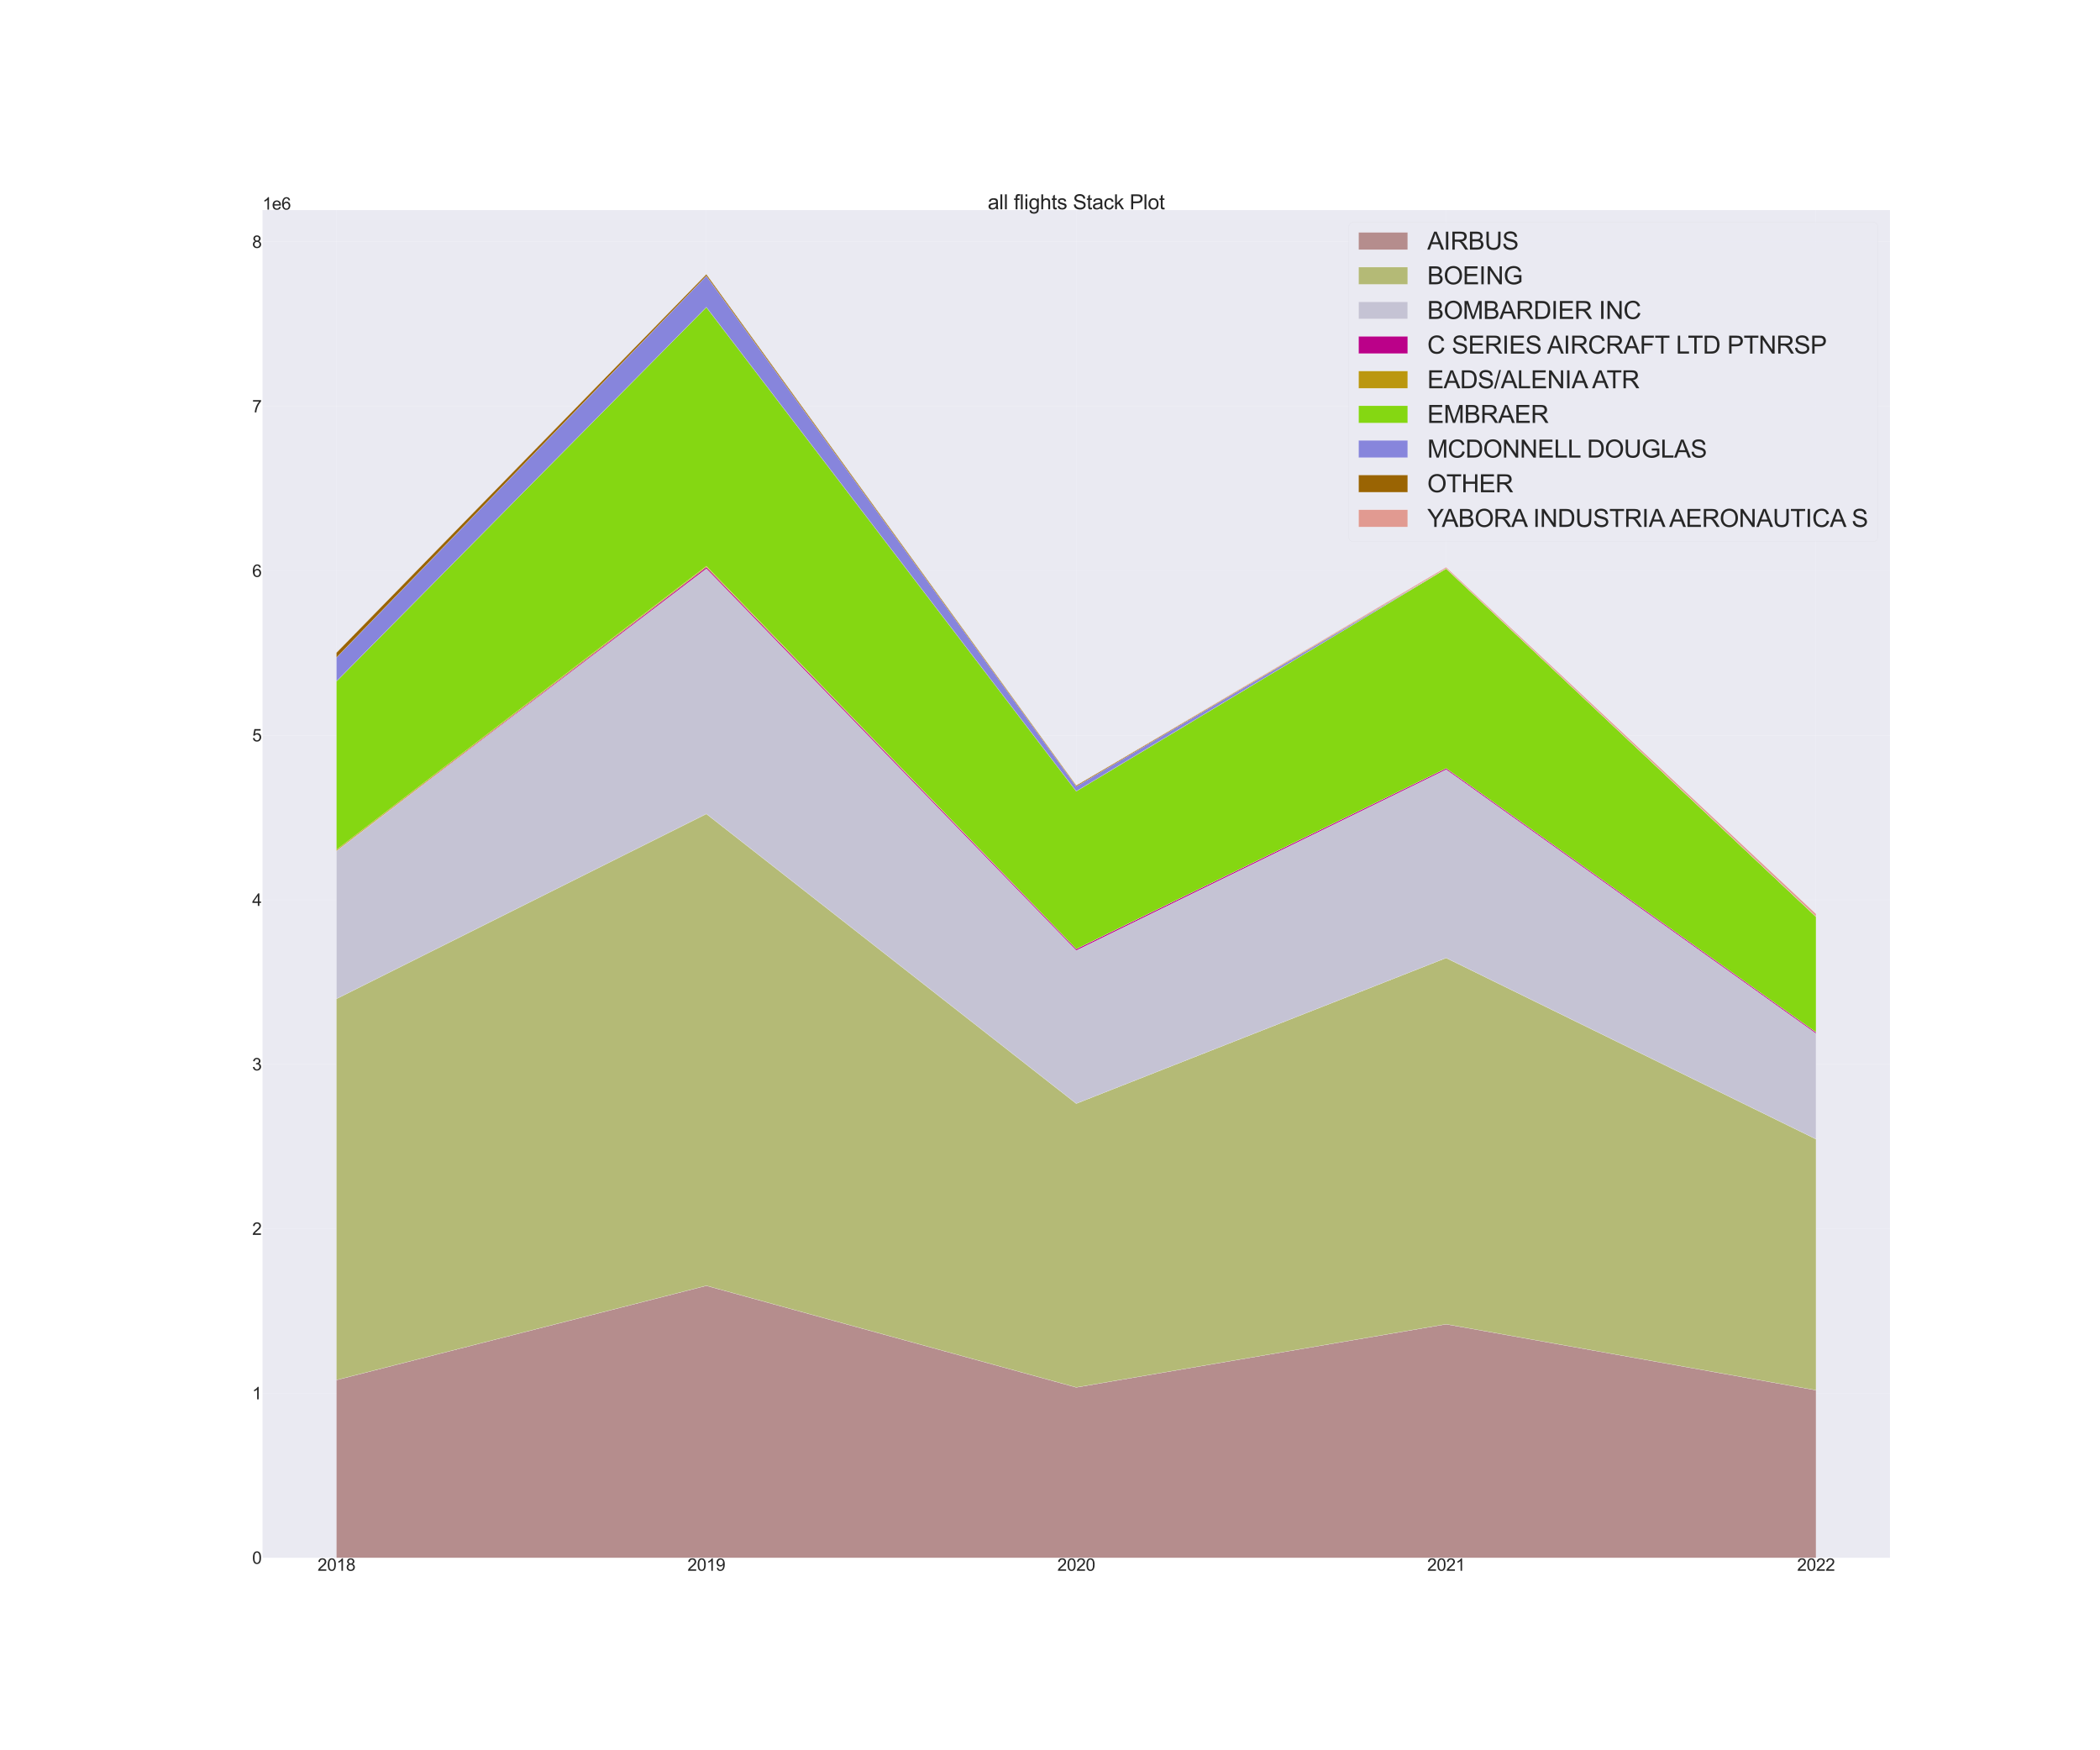 <?xml version="1.0" encoding="utf-8" standalone="no"?>
<!DOCTYPE svg PUBLIC "-//W3C//DTD SVG 1.1//EN"
  "http://www.w3.org/Graphics/SVG/1.1/DTD/svg11.dtd">
<svg xmlns:xlink="http://www.w3.org/1999/xlink" width="17280pt" height="14400pt" viewBox="0 0 17280 14400" xmlns="http://www.w3.org/2000/svg" version="1.1">
 <defs>
  <style type="text/css">*{stroke-linejoin: round; stroke-linecap: butt}</style>
 </defs>
 <g id="figure_1">
  <g id="patch_1">
   <path d="M 0 14400 
L 17280 14400 
L 17280 0 
L 0 0 
z
" style="fill: #ffffff"/>
  </g>
  <g id="axes_1">
   <g id="patch_2">
    <path d="M 2160 12816 
L 15552 12816 
L 15552 1728 
L 2160 1728 
z
" style="fill: #eaeaf2"/>
   </g>
   <g id="matplotlib.axis_1">
    <g id="xtick_1">
     <g id="line2d_1">
      <path d="M 2768.727 12816 
L 2768.727 1728 
" clip-path="url(#p8ae10d9cf6)" style="fill: none; stroke: #ffffff; stroke-width: 0.8; stroke-linecap: round"/>
     </g>
     <g id="text_1">
      <!-- 2018 -->
      <g style="fill: #262626" transform="translate(2613.021 12923.209) scale(1.4 -1.4)">
       <defs>
        <path id="ArialMT-32" d="M 3222 541 
L 3222 0 
L 194 0 
Q 188 203 259 391 
Q 375 700 629 1000 
Q 884 1300 1366 1694 
Q 2113 2306 2375 2664 
Q 2638 3022 2638 3341 
Q 2638 3675 2398 3904 
Q 2159 4134 1775 4134 
Q 1369 4134 1125 3890 
Q 881 3647 878 3216 
L 300 3275 
Q 359 3922 746 4261 
Q 1134 4600 1788 4600 
Q 2447 4600 2831 4234 
Q 3216 3869 3216 3328 
Q 3216 3053 3103 2787 
Q 2991 2522 2730 2228 
Q 2469 1934 1863 1422 
Q 1356 997 1212 845 
Q 1069 694 975 541 
L 3222 541 
z
" transform="scale(0.016)"/>
        <path id="ArialMT-30" d="M 266 2259 
Q 266 3072 433 3567 
Q 600 4063 929 4331 
Q 1259 4600 1759 4600 
Q 2128 4600 2406 4451 
Q 2684 4303 2865 4023 
Q 3047 3744 3150 3342 
Q 3253 2941 3253 2259 
Q 3253 1453 3087 958 
Q 2922 463 2592 192 
Q 2263 -78 1759 -78 
Q 1097 -78 719 397 
Q 266 969 266 2259 
z
M 844 2259 
Q 844 1131 1108 757 
Q 1372 384 1759 384 
Q 2147 384 2411 759 
Q 2675 1134 2675 2259 
Q 2675 3391 2411 3762 
Q 2147 4134 1753 4134 
Q 1366 4134 1134 3806 
Q 844 3388 844 2259 
z
" transform="scale(0.016)"/>
        <path id="ArialMT-31" d="M 2384 0 
L 1822 0 
L 1822 3584 
Q 1619 3391 1289 3197 
Q 959 3003 697 2906 
L 697 3450 
Q 1169 3672 1522 3987 
Q 1875 4303 2022 4600 
L 2384 4600 
L 2384 0 
z
" transform="scale(0.016)"/>
        <path id="ArialMT-38" d="M 1131 2484 
Q 781 2613 612 2850 
Q 444 3088 444 3419 
Q 444 3919 803 4259 
Q 1163 4600 1759 4600 
Q 2359 4600 2725 4251 
Q 3091 3903 3091 3403 
Q 3091 3084 2923 2848 
Q 2756 2613 2416 2484 
Q 2838 2347 3058 2040 
Q 3278 1734 3278 1309 
Q 3278 722 2862 322 
Q 2447 -78 1769 -78 
Q 1091 -78 675 323 
Q 259 725 259 1325 
Q 259 1772 486 2073 
Q 713 2375 1131 2484 
z
M 1019 3438 
Q 1019 3113 1228 2906 
Q 1438 2700 1772 2700 
Q 2097 2700 2305 2904 
Q 2513 3109 2513 3406 
Q 2513 3716 2298 3927 
Q 2084 4138 1766 4138 
Q 1444 4138 1231 3931 
Q 1019 3725 1019 3438 
z
M 838 1322 
Q 838 1081 952 856 
Q 1066 631 1291 507 
Q 1516 384 1775 384 
Q 2178 384 2440 643 
Q 2703 903 2703 1303 
Q 2703 1709 2433 1975 
Q 2163 2241 1756 2241 
Q 1359 2241 1098 1978 
Q 838 1716 838 1322 
z
" transform="scale(0.016)"/>
       </defs>
       <use xlink:href="#ArialMT-32"/>
       <use xlink:href="#ArialMT-30" transform="translate(55.615 0)"/>
       <use xlink:href="#ArialMT-31" transform="translate(111.23 0)"/>
       <use xlink:href="#ArialMT-38" transform="translate(166.846 0)"/>
      </g>
     </g>
    </g>
    <g id="xtick_2">
     <g id="line2d_2">
      <path d="M 5812.364 12816 
L 5812.364 1728 
" clip-path="url(#p8ae10d9cf6)" style="fill: none; stroke: #ffffff; stroke-width: 0.8; stroke-linecap: round"/>
     </g>
     <g id="text_2">
      <!-- 2019 -->
      <g style="fill: #262626" transform="translate(5656.657 12923.209) scale(1.4 -1.4)">
       <defs>
        <path id="ArialMT-39" d="M 350 1059 
L 891 1109 
Q 959 728 1153 556 
Q 1347 384 1650 384 
Q 1909 384 2104 503 
Q 2300 622 2425 820 
Q 2550 1019 2634 1356 
Q 2719 1694 2719 2044 
Q 2719 2081 2716 2156 
Q 2547 1888 2255 1720 
Q 1963 1553 1622 1553 
Q 1053 1553 659 1965 
Q 266 2378 266 3053 
Q 266 3750 677 4175 
Q 1088 4600 1706 4600 
Q 2153 4600 2523 4359 
Q 2894 4119 3086 3673 
Q 3278 3228 3278 2384 
Q 3278 1506 3087 986 
Q 2897 466 2520 194 
Q 2144 -78 1638 -78 
Q 1100 -78 759 220 
Q 419 519 350 1059 
z
M 2653 3081 
Q 2653 3566 2395 3850 
Q 2138 4134 1775 4134 
Q 1400 4134 1122 3828 
Q 844 3522 844 3034 
Q 844 2597 1108 2323 
Q 1372 2050 1759 2050 
Q 2150 2050 2401 2323 
Q 2653 2597 2653 3081 
z
" transform="scale(0.016)"/>
       </defs>
       <use xlink:href="#ArialMT-32"/>
       <use xlink:href="#ArialMT-30" transform="translate(55.615 0)"/>
       <use xlink:href="#ArialMT-31" transform="translate(111.23 0)"/>
       <use xlink:href="#ArialMT-39" transform="translate(166.846 0)"/>
      </g>
     </g>
    </g>
    <g id="xtick_3">
     <g id="line2d_3">
      <path d="M 8856 12816 
L 8856 1728 
" clip-path="url(#p8ae10d9cf6)" style="fill: none; stroke: #ffffff; stroke-width: 0.8; stroke-linecap: round"/>
     </g>
     <g id="text_3">
      <!-- 2020 -->
      <g style="fill: #262626" transform="translate(8700.294 12923.209) scale(1.4 -1.4)">
       <use xlink:href="#ArialMT-32"/>
       <use xlink:href="#ArialMT-30" transform="translate(55.615 0)"/>
       <use xlink:href="#ArialMT-32" transform="translate(111.23 0)"/>
       <use xlink:href="#ArialMT-30" transform="translate(166.846 0)"/>
      </g>
     </g>
    </g>
    <g id="xtick_4">
     <g id="line2d_4">
      <path d="M 11899.636 12816 
L 11899.636 1728 
" clip-path="url(#p8ae10d9cf6)" style="fill: none; stroke: #ffffff; stroke-width: 0.8; stroke-linecap: round"/>
     </g>
     <g id="text_4">
      <!-- 2021 -->
      <g style="fill: #262626" transform="translate(11743.93 12923.209) scale(1.4 -1.4)">
       <use xlink:href="#ArialMT-32"/>
       <use xlink:href="#ArialMT-30" transform="translate(55.615 0)"/>
       <use xlink:href="#ArialMT-32" transform="translate(111.23 0)"/>
       <use xlink:href="#ArialMT-31" transform="translate(166.846 0)"/>
      </g>
     </g>
    </g>
    <g id="xtick_5">
     <g id="line2d_5">
      <path d="M 14943.273 12816 
L 14943.273 1728 
" clip-path="url(#p8ae10d9cf6)" style="fill: none; stroke: #ffffff; stroke-width: 0.8; stroke-linecap: round"/>
     </g>
     <g id="text_5">
      <!-- 2022 -->
      <g style="fill: #262626" transform="translate(14787.566 12923.209) scale(1.4 -1.4)">
       <use xlink:href="#ArialMT-32"/>
       <use xlink:href="#ArialMT-30" transform="translate(55.615 0)"/>
       <use xlink:href="#ArialMT-32" transform="translate(111.23 0)"/>
       <use xlink:href="#ArialMT-32" transform="translate(166.846 0)"/>
      </g>
     </g>
    </g>
   </g>
   <g id="matplotlib.axis_2">
    <g id="ytick_1">
     <g id="line2d_6">
      <path d="M 2160 12816 
L 15552 12816 
" clip-path="url(#p8ae10d9cf6)" style="fill: none; stroke: #ffffff; stroke-width: 0.8; stroke-linecap: round"/>
     </g>
     <g id="text_6">
      <!-- 0 -->
      <g style="fill: #262626" transform="translate(2075.147 12866.105) scale(1.4 -1.4)">
       <use xlink:href="#ArialMT-30"/>
      </g>
     </g>
    </g>
    <g id="ytick_2">
     <g id="line2d_7">
      <path d="M 2160 11462.708 
L 15552 11462.708 
" clip-path="url(#p8ae10d9cf6)" style="fill: none; stroke: #ffffff; stroke-width: 0.8; stroke-linecap: round"/>
     </g>
     <g id="text_7">
      <!-- 1 -->
      <g style="fill: #262626" transform="translate(2075.147 11512.813) scale(1.4 -1.4)">
       <use xlink:href="#ArialMT-31"/>
      </g>
     </g>
    </g>
    <g id="ytick_3">
     <g id="line2d_8">
      <path d="M 2160 10109.416 
L 15552 10109.416 
" clip-path="url(#p8ae10d9cf6)" style="fill: none; stroke: #ffffff; stroke-width: 0.8; stroke-linecap: round"/>
     </g>
     <g id="text_8">
      <!-- 2 -->
      <g style="fill: #262626" transform="translate(2075.147 10159.521) scale(1.4 -1.4)">
       <use xlink:href="#ArialMT-32"/>
      </g>
     </g>
    </g>
    <g id="ytick_4">
     <g id="line2d_9">
      <path d="M 2160 8756.124 
L 15552 8756.124 
" clip-path="url(#p8ae10d9cf6)" style="fill: none; stroke: #ffffff; stroke-width: 0.8; stroke-linecap: round"/>
     </g>
     <g id="text_9">
      <!-- 3 -->
      <g style="fill: #262626" transform="translate(2075.147 8806.229) scale(1.4 -1.4)">
       <defs>
        <path id="ArialMT-33" d="M 269 1209 
L 831 1284 
Q 928 806 1161 595 
Q 1394 384 1728 384 
Q 2125 384 2398 659 
Q 2672 934 2672 1341 
Q 2672 1728 2419 1979 
Q 2166 2231 1775 2231 
Q 1616 2231 1378 2169 
L 1441 2663 
Q 1497 2656 1531 2656 
Q 1891 2656 2178 2843 
Q 2466 3031 2466 3422 
Q 2466 3731 2256 3934 
Q 2047 4138 1716 4138 
Q 1388 4138 1169 3931 
Q 950 3725 888 3313 
L 325 3413 
Q 428 3978 793 4289 
Q 1159 4600 1703 4600 
Q 2078 4600 2393 4439 
Q 2709 4278 2876 4000 
Q 3044 3722 3044 3409 
Q 3044 3113 2884 2869 
Q 2725 2625 2413 2481 
Q 2819 2388 3044 2092 
Q 3269 1797 3269 1353 
Q 3269 753 2831 336 
Q 2394 -81 1725 -81 
Q 1122 -81 723 278 
Q 325 638 269 1209 
z
" transform="scale(0.016)"/>
       </defs>
       <use xlink:href="#ArialMT-33"/>
      </g>
     </g>
    </g>
    <g id="ytick_5">
     <g id="line2d_10">
      <path d="M 2160 7402.832 
L 15552 7402.832 
" clip-path="url(#p8ae10d9cf6)" style="fill: none; stroke: #ffffff; stroke-width: 0.8; stroke-linecap: round"/>
     </g>
     <g id="text_10">
      <!-- 4 -->
      <g style="fill: #262626" transform="translate(2075.147 7452.937) scale(1.4 -1.4)">
       <defs>
        <path id="ArialMT-34" d="M 2069 0 
L 2069 1097 
L 81 1097 
L 81 1613 
L 2172 4581 
L 2631 4581 
L 2631 1613 
L 3250 1613 
L 3250 1097 
L 2631 1097 
L 2631 0 
L 2069 0 
z
M 2069 1613 
L 2069 3678 
L 634 1613 
L 2069 1613 
z
" transform="scale(0.016)"/>
       </defs>
       <use xlink:href="#ArialMT-34"/>
      </g>
     </g>
    </g>
    <g id="ytick_6">
     <g id="line2d_11">
      <path d="M 2160 6049.54 
L 15552 6049.54 
" clip-path="url(#p8ae10d9cf6)" style="fill: none; stroke: #ffffff; stroke-width: 0.8; stroke-linecap: round"/>
     </g>
     <g id="text_11">
      <!-- 5 -->
      <g style="fill: #262626" transform="translate(2075.147 6099.645) scale(1.4 -1.4)">
       <defs>
        <path id="ArialMT-35" d="M 266 1200 
L 856 1250 
Q 922 819 1161 601 
Q 1400 384 1738 384 
Q 2144 384 2425 690 
Q 2706 997 2706 1503 
Q 2706 1984 2436 2262 
Q 2166 2541 1728 2541 
Q 1456 2541 1237 2417 
Q 1019 2294 894 2097 
L 366 2166 
L 809 4519 
L 3088 4519 
L 3088 3981 
L 1259 3981 
L 1013 2750 
Q 1425 3038 1878 3038 
Q 2478 3038 2890 2622 
Q 3303 2206 3303 1553 
Q 3303 931 2941 478 
Q 2500 -78 1738 -78 
Q 1113 -78 717 272 
Q 322 622 266 1200 
z
" transform="scale(0.016)"/>
       </defs>
       <use xlink:href="#ArialMT-35"/>
      </g>
     </g>
    </g>
    <g id="ytick_7">
     <g id="line2d_12">
      <path d="M 2160 4696.248 
L 15552 4696.248 
" clip-path="url(#p8ae10d9cf6)" style="fill: none; stroke: #ffffff; stroke-width: 0.8; stroke-linecap: round"/>
     </g>
     <g id="text_12">
      <!-- 6 -->
      <g style="fill: #262626" transform="translate(2075.147 4746.353) scale(1.4 -1.4)">
       <defs>
        <path id="ArialMT-36" d="M 3184 3459 
L 2625 3416 
Q 2550 3747 2413 3897 
Q 2184 4138 1850 4138 
Q 1581 4138 1378 3988 
Q 1113 3794 959 3422 
Q 806 3050 800 2363 
Q 1003 2672 1297 2822 
Q 1591 2972 1913 2972 
Q 2475 2972 2870 2558 
Q 3266 2144 3266 1488 
Q 3266 1056 3080 686 
Q 2894 316 2569 119 
Q 2244 -78 1831 -78 
Q 1128 -78 684 439 
Q 241 956 241 2144 
Q 241 3472 731 4075 
Q 1159 4600 1884 4600 
Q 2425 4600 2770 4297 
Q 3116 3994 3184 3459 
z
M 888 1484 
Q 888 1194 1011 928 
Q 1134 663 1356 523 
Q 1578 384 1822 384 
Q 2178 384 2434 671 
Q 2691 959 2691 1453 
Q 2691 1928 2437 2201 
Q 2184 2475 1800 2475 
Q 1419 2475 1153 2201 
Q 888 1928 888 1484 
z
" transform="scale(0.016)"/>
       </defs>
       <use xlink:href="#ArialMT-36"/>
      </g>
     </g>
    </g>
    <g id="ytick_8">
     <g id="line2d_13">
      <path d="M 2160 3342.956 
L 15552 3342.956 
" clip-path="url(#p8ae10d9cf6)" style="fill: none; stroke: #ffffff; stroke-width: 0.8; stroke-linecap: round"/>
     </g>
     <g id="text_13">
      <!-- 7 -->
      <g style="fill: #262626" transform="translate(2075.147 3393.061) scale(1.4 -1.4)">
       <defs>
        <path id="ArialMT-37" d="M 303 3981 
L 303 4522 
L 3269 4522 
L 3269 4084 
Q 2831 3619 2401 2847 
Q 1972 2075 1738 1259 
Q 1569 684 1522 0 
L 944 0 
Q 953 541 1156 1306 
Q 1359 2072 1739 2783 
Q 2119 3494 2547 3981 
L 303 3981 
z
" transform="scale(0.016)"/>
       </defs>
       <use xlink:href="#ArialMT-37"/>
      </g>
     </g>
    </g>
    <g id="ytick_9">
     <g id="line2d_14">
      <path d="M 2160 1989.664 
L 15552 1989.664 
" clip-path="url(#p8ae10d9cf6)" style="fill: none; stroke: #ffffff; stroke-width: 0.8; stroke-linecap: round"/>
     </g>
     <g id="text_14">
      <!-- 8 -->
      <g style="fill: #262626" transform="translate(2075.147 2039.769) scale(1.4 -1.4)">
       <use xlink:href="#ArialMT-38"/>
      </g>
     </g>
    </g>
    <g id="text_15">
     <!-- 1e6 -->
     <g style="fill: #262626" transform="translate(2160 1725) scale(1.4 -1.4)">
      <defs>
       <path id="ArialMT-65" d="M 2694 1069 
L 3275 997 
Q 3138 488 2766 206 
Q 2394 -75 1816 -75 
Q 1088 -75 661 373 
Q 234 822 234 1631 
Q 234 2469 665 2931 
Q 1097 3394 1784 3394 
Q 2450 3394 2872 2941 
Q 3294 2488 3294 1666 
Q 3294 1616 3291 1516 
L 816 1516 
Q 847 969 1125 678 
Q 1403 388 1819 388 
Q 2128 388 2347 550 
Q 2566 713 2694 1069 
z
M 847 1978 
L 2700 1978 
Q 2663 2397 2488 2606 
Q 2219 2931 1791 2931 
Q 1403 2931 1139 2672 
Q 875 2413 847 1978 
z
" transform="scale(0.016)"/>
      </defs>
      <use xlink:href="#ArialMT-31"/>
      <use xlink:href="#ArialMT-65" transform="translate(55.615 0)"/>
      <use xlink:href="#ArialMT-36" transform="translate(111.23 0)"/>
     </g>
    </g>
   </g>
   <g id="FillBetweenPolyCollection_1">
    <defs>
     <path id="m5953a8fdaf" d="M 2768.727 -3046.599 
L 2768.727 -1584 
L 5812.364 -1584 
L 8856 -1584 
L 11899.636 -1584 
L 14943.273 -1584 
L 14943.273 -2962.696 
L 14943.273 -2962.696 
L 11899.636 -3505.553 
L 8856 -2985.95 
L 5812.364 -3822.36 
L 2768.727 -3046.599 
z
" style="stroke: #ffffff"/>
    </defs>
    <g clip-path="url(#p8ae10d9cf6)">
     <use xlink:href="#m5953a8fdaf" x="0" y="14400" style="fill: #b58d8d; stroke: #ffffff"/>
    </g>
   </g>
   <g id="FillBetweenPolyCollection_2">
    <defs>
     <path id="ma11f7563c7" d="M 2768.727 -6182.663 
L 2768.727 -3046.599 
L 5812.364 -3822.36 
L 8856 -2985.95 
L 11899.636 -3505.553 
L 14943.273 -2962.696 
L 14943.273 -5028.052 
L 14943.273 -5028.052 
L 11899.636 -6518.951 
L 8856 -5320.884 
L 5812.364 -7704.053 
L 2768.727 -6182.663 
z
" style="stroke: #ffffff"/>
    </defs>
    <g clip-path="url(#p8ae10d9cf6)">
     <use xlink:href="#ma11f7563c7" x="0" y="14400" style="fill: #b4ba76; stroke: #ffffff"/>
    </g>
   </g>
   <g id="FillBetweenPolyCollection_3">
    <defs>
     <path id="m962b46ad32" d="M 2768.727 -7399.753 
L 2768.727 -6182.663 
L 5812.364 -7704.053 
L 8856 -5320.884 
L 11899.636 -6518.951 
L 14943.273 -5028.052 
L 14943.273 -5897.101 
L 14943.273 -5897.101 
L 11899.636 -8068.728 
L 8856 -6580.715 
L 5812.364 -9721.435 
L 2768.727 -7399.753 
z
" style="stroke: #ffffff"/>
    </defs>
    <g clip-path="url(#p8ae10d9cf6)">
     <use xlink:href="#m962b46ad32" x="0" y="14400" style="fill: #c5c3d4; stroke: #ffffff"/>
    </g>
   </g>
   <g id="FillBetweenPolyCollection_4">
    <defs>
     <path id="m0fce0ec842" d="M 2768.727 -7399.753 
L 2768.727 -7399.753 
L 5812.364 -9721.435 
L 8856 -6580.715 
L 11899.636 -8068.728 
L 14943.273 -5897.101 
L 14943.273 -5907.535 
L 14943.273 -5907.535 
L 11899.636 -8079.152 
L 8856 -6592.573 
L 5812.364 -9733.898 
L 2768.727 -7399.753 
z
" style="stroke: #ffffff"/>
    </defs>
    <g clip-path="url(#p8ae10d9cf6)">
     <use xlink:href="#m0fce0ec842" x="0" y="14400" style="fill: #bb0189; stroke: #ffffff"/>
    </g>
   </g>
   <g id="FillBetweenPolyCollection_5">
    <defs>
     <path id="mfbd051046d" d="M 2768.727 -7408.952 
L 2768.727 -7399.753 
L 5812.364 -9733.898 
L 8856 -6592.573 
L 11899.636 -8079.152 
L 14943.273 -5907.535 
L 14943.273 -5907.535 
L 14943.273 -5907.535 
L 11899.636 -8079.152 
L 8856 -6592.573 
L 5812.364 -9742.508 
L 2768.727 -7408.952 
z
" style="stroke: #ffffff"/>
    </defs>
    <g clip-path="url(#p8ae10d9cf6)">
     <use xlink:href="#mfbd051046d" x="0" y="14400" style="fill: #bb970f; stroke: #ffffff"/>
    </g>
   </g>
   <g id="FillBetweenPolyCollection_6">
    <defs>
     <path id="m30b04dcbda" d="M 2768.727 -8795.159 
L 2768.727 -7408.952 
L 5812.364 -9742.508 
L 8856 -6592.573 
L 11899.636 -8079.152 
L 14943.273 -5907.535 
L 14943.273 -6858.269 
L 14943.273 -6858.269 
L 11899.636 -9721.572 
L 8856 -7890.352 
L 5812.364 -11872.623 
L 2768.727 -8795.159 
z
" style="stroke: #ffffff"/>
    </defs>
    <g clip-path="url(#p8ae10d9cf6)">
     <use xlink:href="#m30b04dcbda" x="0" y="14400" style="fill: #85d712; stroke: #ffffff"/>
    </g>
   </g>
   <g id="FillBetweenPolyCollection_7">
    <defs>
     <path id="m197962938e" d="M 2768.727 -8990.489 
L 2768.727 -8795.159 
L 5812.364 -11872.623 
L 8856 -7890.352 
L 11899.636 -9721.572 
L 14943.273 -6858.269 
L 14943.273 -6858.269 
L 14943.273 -6858.269 
L 11899.636 -9721.572 
L 8856 -7929.745 
L 5812.364 -12130.23 
L 2768.727 -8990.489 
z
" style="stroke: #ffffff"/>
    </defs>
    <g clip-path="url(#p8ae10d9cf6)">
     <use xlink:href="#m197962938e" x="0" y="14400" style="fill: #8785dc; stroke: #ffffff"/>
    </g>
   </g>
   <g id="FillBetweenPolyCollection_8">
    <defs>
     <path id="m5fe4e7a728" d="M 2768.727 -9030.485 
L 2768.727 -8990.489 
L 5812.364 -12130.23 
L 8856 -7929.745 
L 11899.636 -9721.572 
L 14943.273 -6858.269 
L 14943.273 -6858.894 
L 14943.273 -6858.894 
L 11899.636 -9723.682 
L 8856 -7937.822 
L 5812.364 -12144 
L 2768.727 -9030.485 
z
" style="stroke: #ffffff"/>
    </defs>
    <g clip-path="url(#p8ae10d9cf6)">
     <use xlink:href="#m5fe4e7a728" x="0" y="14400" style="fill: #9a6403; stroke: #ffffff"/>
    </g>
   </g>
   <g id="FillBetweenPolyCollection_9">
    <defs>
     <path id="mbeb8340e61" d="M 2768.727 -9030.485 
L 2768.727 -9030.485 
L 5812.364 -12144 
L 8856 -7937.822 
L 11899.636 -9723.682 
L 14943.273 -6858.894 
L 14943.273 -6880.562 
L 14943.273 -6880.562 
L 11899.636 -9732.938 
L 8856 -7937.822 
L 5812.364 -12144 
L 2768.727 -9030.485 
z
" style="stroke: #ffffff"/>
    </defs>
    <g clip-path="url(#p8ae10d9cf6)">
     <use xlink:href="#mbeb8340e61" x="0" y="14400" style="fill: #e19a91; stroke: #ffffff"/>
    </g>
   </g>
   <g id="patch_3">
    <path d="M 2160 12816 
L 2160 1728 
" style="fill: none; stroke: #ffffff; stroke-width: 0.8; stroke-linejoin: miter; stroke-linecap: square"/>
   </g>
   <g id="patch_4">
    <path d="M 15552 12816 
L 15552 1728 
" style="fill: none; stroke: #ffffff; stroke-width: 0.8; stroke-linejoin: miter; stroke-linecap: square"/>
   </g>
   <g id="patch_5">
    <path d="M 2160 12816 
L 15552 12816 
" style="fill: none; stroke: #ffffff; stroke-width: 0.8; stroke-linejoin: miter; stroke-linecap: square"/>
   </g>
   <g id="patch_6">
    <path d="M 2160 1728 
L 15552 1728 
" style="fill: none; stroke: #ffffff; stroke-width: 0.8; stroke-linejoin: miter; stroke-linecap: square"/>
   </g>
   <g id="text_16">
    <!-- all flights Stack Plot -->
    <g style="fill: #262626" transform="translate(8127.707 1722) scale(1.68 -1.68)">
     <defs>
      <path id="ArialMT-61" d="M 2588 409 
Q 2275 144 1986 34 
Q 1697 -75 1366 -75 
Q 819 -75 525 192 
Q 231 459 231 875 
Q 231 1119 342 1320 
Q 453 1522 633 1644 
Q 813 1766 1038 1828 
Q 1203 1872 1538 1913 
Q 2219 1994 2541 2106 
Q 2544 2222 2544 2253 
Q 2544 2597 2384 2738 
Q 2169 2928 1744 2928 
Q 1347 2928 1158 2789 
Q 969 2650 878 2297 
L 328 2372 
Q 403 2725 575 2942 
Q 747 3159 1072 3276 
Q 1397 3394 1825 3394 
Q 2250 3394 2515 3294 
Q 2781 3194 2906 3042 
Q 3031 2891 3081 2659 
Q 3109 2516 3109 2141 
L 3109 1391 
Q 3109 606 3145 398 
Q 3181 191 3288 0 
L 2700 0 
Q 2613 175 2588 409 
z
M 2541 1666 
Q 2234 1541 1622 1453 
Q 1275 1403 1131 1340 
Q 988 1278 909 1158 
Q 831 1038 831 891 
Q 831 666 1001 516 
Q 1172 366 1500 366 
Q 1825 366 2078 508 
Q 2331 650 2450 897 
Q 2541 1088 2541 1459 
L 2541 1666 
z
" transform="scale(0.016)"/>
      <path id="ArialMT-6c" d="M 409 0 
L 409 4581 
L 972 4581 
L 972 0 
L 409 0 
z
" transform="scale(0.016)"/>
      <path id="ArialMT-20" transform="scale(0.016)"/>
      <path id="ArialMT-66" d="M 556 0 
L 556 2881 
L 59 2881 
L 59 3319 
L 556 3319 
L 556 3672 
Q 556 4006 616 4169 
Q 697 4388 901 4523 
Q 1106 4659 1475 4659 
Q 1713 4659 2000 4603 
L 1916 4113 
Q 1741 4144 1584 4144 
Q 1328 4144 1222 4034 
Q 1116 3925 1116 3625 
L 1116 3319 
L 1763 3319 
L 1763 2881 
L 1116 2881 
L 1116 0 
L 556 0 
z
" transform="scale(0.016)"/>
      <path id="ArialMT-69" d="M 425 3934 
L 425 4581 
L 988 4581 
L 988 3934 
L 425 3934 
z
M 425 0 
L 425 3319 
L 988 3319 
L 988 0 
L 425 0 
z
" transform="scale(0.016)"/>
      <path id="ArialMT-67" d="M 319 -275 
L 866 -356 
Q 900 -609 1056 -725 
Q 1266 -881 1628 -881 
Q 2019 -881 2231 -725 
Q 2444 -569 2519 -288 
Q 2563 -116 2559 434 
Q 2191 0 1641 0 
Q 956 0 581 494 
Q 206 988 206 1678 
Q 206 2153 378 2554 
Q 550 2956 876 3175 
Q 1203 3394 1644 3394 
Q 2231 3394 2613 2919 
L 2613 3319 
L 3131 3319 
L 3131 450 
Q 3131 -325 2973 -648 
Q 2816 -972 2473 -1159 
Q 2131 -1347 1631 -1347 
Q 1038 -1347 672 -1080 
Q 306 -813 319 -275 
z
M 784 1719 
Q 784 1066 1043 766 
Q 1303 466 1694 466 
Q 2081 466 2343 764 
Q 2606 1063 2606 1700 
Q 2606 2309 2336 2618 
Q 2066 2928 1684 2928 
Q 1309 2928 1046 2623 
Q 784 2319 784 1719 
z
" transform="scale(0.016)"/>
      <path id="ArialMT-68" d="M 422 0 
L 422 4581 
L 984 4581 
L 984 2938 
Q 1378 3394 1978 3394 
Q 2347 3394 2619 3248 
Q 2891 3103 3008 2847 
Q 3125 2591 3125 2103 
L 3125 0 
L 2563 0 
L 2563 2103 
Q 2563 2525 2380 2717 
Q 2197 2909 1863 2909 
Q 1613 2909 1392 2779 
Q 1172 2650 1078 2428 
Q 984 2206 984 1816 
L 984 0 
L 422 0 
z
" transform="scale(0.016)"/>
      <path id="ArialMT-74" d="M 1650 503 
L 1731 6 
Q 1494 -44 1306 -44 
Q 1000 -44 831 53 
Q 663 150 594 308 
Q 525 466 525 972 
L 525 2881 
L 113 2881 
L 113 3319 
L 525 3319 
L 525 4141 
L 1084 4478 
L 1084 3319 
L 1650 3319 
L 1650 2881 
L 1084 2881 
L 1084 941 
Q 1084 700 1114 631 
Q 1144 563 1211 522 
Q 1278 481 1403 481 
Q 1497 481 1650 503 
z
" transform="scale(0.016)"/>
      <path id="ArialMT-73" d="M 197 991 
L 753 1078 
Q 800 744 1014 566 
Q 1228 388 1613 388 
Q 2000 388 2187 545 
Q 2375 703 2375 916 
Q 2375 1106 2209 1216 
Q 2094 1291 1634 1406 
Q 1016 1563 777 1677 
Q 538 1791 414 1992 
Q 291 2194 291 2438 
Q 291 2659 392 2848 
Q 494 3038 669 3163 
Q 800 3259 1026 3326 
Q 1253 3394 1513 3394 
Q 1903 3394 2198 3281 
Q 2494 3169 2634 2976 
Q 2775 2784 2828 2463 
L 2278 2388 
Q 2241 2644 2061 2787 
Q 1881 2931 1553 2931 
Q 1166 2931 1000 2803 
Q 834 2675 834 2503 
Q 834 2394 903 2306 
Q 972 2216 1119 2156 
Q 1203 2125 1616 2013 
Q 2213 1853 2448 1751 
Q 2684 1650 2818 1456 
Q 2953 1263 2953 975 
Q 2953 694 2789 445 
Q 2625 197 2315 61 
Q 2006 -75 1616 -75 
Q 969 -75 630 194 
Q 291 463 197 991 
z
" transform="scale(0.016)"/>
      <path id="ArialMT-53" d="M 288 1472 
L 859 1522 
Q 900 1178 1048 958 
Q 1197 738 1509 602 
Q 1822 466 2213 466 
Q 2559 466 2825 569 
Q 3091 672 3220 851 
Q 3350 1031 3350 1244 
Q 3350 1459 3225 1620 
Q 3100 1781 2813 1891 
Q 2628 1963 1997 2114 
Q 1366 2266 1113 2400 
Q 784 2572 623 2826 
Q 463 3081 463 3397 
Q 463 3744 659 4045 
Q 856 4347 1234 4503 
Q 1613 4659 2075 4659 
Q 2584 4659 2973 4495 
Q 3363 4331 3572 4012 
Q 3781 3694 3797 3291 
L 3216 3247 
Q 3169 3681 2898 3903 
Q 2628 4125 2100 4125 
Q 1550 4125 1298 3923 
Q 1047 3722 1047 3438 
Q 1047 3191 1225 3031 
Q 1400 2872 2139 2705 
Q 2878 2538 3153 2413 
Q 3553 2228 3743 1945 
Q 3934 1663 3934 1294 
Q 3934 928 3725 604 
Q 3516 281 3123 101 
Q 2731 -78 2241 -78 
Q 1619 -78 1198 103 
Q 778 284 539 648 
Q 300 1013 288 1472 
z
" transform="scale(0.016)"/>
      <path id="ArialMT-63" d="M 2588 1216 
L 3141 1144 
Q 3050 572 2676 248 
Q 2303 -75 1759 -75 
Q 1078 -75 664 370 
Q 250 816 250 1647 
Q 250 2184 428 2587 
Q 606 2991 970 3192 
Q 1334 3394 1763 3394 
Q 2303 3394 2647 3120 
Q 2991 2847 3088 2344 
L 2541 2259 
Q 2463 2594 2264 2762 
Q 2066 2931 1784 2931 
Q 1359 2931 1093 2626 
Q 828 2322 828 1663 
Q 828 994 1084 691 
Q 1341 388 1753 388 
Q 2084 388 2306 591 
Q 2528 794 2588 1216 
z
" transform="scale(0.016)"/>
      <path id="ArialMT-6b" d="M 425 0 
L 425 4581 
L 988 4581 
L 988 1969 
L 2319 3319 
L 3047 3319 
L 1778 2088 
L 3175 0 
L 2481 0 
L 1384 1697 
L 988 1316 
L 988 0 
L 425 0 
z
" transform="scale(0.016)"/>
      <path id="ArialMT-50" d="M 494 0 
L 494 4581 
L 2222 4581 
Q 2678 4581 2919 4538 
Q 3256 4481 3484 4323 
Q 3713 4166 3852 3881 
Q 3991 3597 3991 3256 
Q 3991 2672 3619 2267 
Q 3247 1863 2275 1863 
L 1100 1863 
L 1100 0 
L 494 0 
z
M 1100 2403 
L 2284 2403 
Q 2872 2403 3119 2622 
Q 3366 2841 3366 3238 
Q 3366 3525 3220 3729 
Q 3075 3934 2838 4000 
Q 2684 4041 2272 4041 
L 1100 4041 
L 1100 2403 
z
" transform="scale(0.016)"/>
      <path id="ArialMT-6f" d="M 213 1659 
Q 213 2581 725 3025 
Q 1153 3394 1769 3394 
Q 2453 3394 2887 2945 
Q 3322 2497 3322 1706 
Q 3322 1066 3130 698 
Q 2938 331 2570 128 
Q 2203 -75 1769 -75 
Q 1072 -75 642 372 
Q 213 819 213 1659 
z
M 791 1659 
Q 791 1022 1069 705 
Q 1347 388 1769 388 
Q 2188 388 2466 706 
Q 2744 1025 2744 1678 
Q 2744 2294 2464 2611 
Q 2184 2928 1769 2928 
Q 1347 2928 1069 2612 
Q 791 2297 791 1659 
z
" transform="scale(0.016)"/>
     </defs>
     <use xlink:href="#ArialMT-61"/>
     <use xlink:href="#ArialMT-6c" transform="translate(55.615 0)"/>
     <use xlink:href="#ArialMT-6c" transform="translate(77.832 0)"/>
     <use xlink:href="#ArialMT-20" transform="translate(100.049 0)"/>
     <use xlink:href="#ArialMT-66" transform="translate(127.832 0)"/>
     <use xlink:href="#ArialMT-6c" transform="translate(155.615 0)"/>
     <use xlink:href="#ArialMT-69" transform="translate(177.832 0)"/>
     <use xlink:href="#ArialMT-67" transform="translate(200.049 0)"/>
     <use xlink:href="#ArialMT-68" transform="translate(255.664 0)"/>
     <use xlink:href="#ArialMT-74" transform="translate(311.279 0)"/>
     <use xlink:href="#ArialMT-73" transform="translate(339.062 0)"/>
     <use xlink:href="#ArialMT-20" transform="translate(389.062 0)"/>
     <use xlink:href="#ArialMT-53" transform="translate(416.846 0)"/>
     <use xlink:href="#ArialMT-74" transform="translate(483.545 0)"/>
     <use xlink:href="#ArialMT-61" transform="translate(511.328 0)"/>
     <use xlink:href="#ArialMT-63" transform="translate(566.943 0)"/>
     <use xlink:href="#ArialMT-6b" transform="translate(616.943 0)"/>
     <use xlink:href="#ArialMT-20" transform="translate(666.943 0)"/>
     <use xlink:href="#ArialMT-50" transform="translate(694.727 0)"/>
     <use xlink:href="#ArialMT-6c" transform="translate(761.426 0)"/>
     <use xlink:href="#ArialMT-6f" transform="translate(783.643 0)"/>
     <use xlink:href="#ArialMT-74" transform="translate(839.258 0)"/>
    </g>
   </g>
   <g id="legend_1">
    <g id="patch_7">
     <path d="M 11139.512 4455.806 
L 15410.88 4455.806 
Q 15451.2 4455.806 15451.2 4415.485 
L 15451.2 1869.12 
Q 15451.2 1828.8 15410.88 1828.8 
L 11139.512 1828.8 
Q 11099.192 1828.8 11099.192 1869.12 
L 11099.192 4415.485 
Q 11099.192 4455.806 11139.512 4455.806 
z
" style="fill: #eaeaf2; opacity: 0.8; stroke: #cccccc; stroke-linejoin: miter"/>
    </g>
    <g id="patch_8">
     <path d="M 11179.832 2053.742 
L 11583.031 2053.742 
L 11583.031 1912.621 
L 11179.832 1912.621 
z
" style="fill: #b58d8d; stroke: #ffffff; stroke-linejoin: miter"/>
    </g>
    <g id="text_17">
     <!-- AIRBUS -->
     <g style="fill: #262626" transform="translate(11744.311 2053.742) scale(2.016 -2.016)">
      <defs>
       <path id="ArialMT-41" d="M -9 0 
L 1750 4581 
L 2403 4581 
L 4278 0 
L 3588 0 
L 3053 1388 
L 1138 1388 
L 634 0 
L -9 0 
z
M 1313 1881 
L 2866 1881 
L 2388 3150 
Q 2169 3728 2063 4100 
Q 1975 3659 1816 3225 
L 1313 1881 
z
" transform="scale(0.016)"/>
       <path id="ArialMT-49" d="M 597 0 
L 597 4581 
L 1203 4581 
L 1203 0 
L 597 0 
z
" transform="scale(0.016)"/>
       <path id="ArialMT-52" d="M 503 0 
L 503 4581 
L 2534 4581 
Q 3147 4581 3465 4457 
Q 3784 4334 3975 4021 
Q 4166 3709 4166 3331 
Q 4166 2844 3850 2509 
Q 3534 2175 2875 2084 
Q 3116 1969 3241 1856 
Q 3506 1613 3744 1247 
L 4541 0 
L 3778 0 
L 3172 953 
Q 2906 1366 2734 1584 
Q 2563 1803 2427 1890 
Q 2291 1978 2150 2013 
Q 2047 2034 1813 2034 
L 1109 2034 
L 1109 0 
L 503 0 
z
M 1109 2559 
L 2413 2559 
Q 2828 2559 3062 2645 
Q 3297 2731 3419 2920 
Q 3541 3109 3541 3331 
Q 3541 3656 3305 3865 
Q 3069 4075 2559 4075 
L 1109 4075 
L 1109 2559 
z
" transform="scale(0.016)"/>
       <path id="ArialMT-42" d="M 469 0 
L 469 4581 
L 2188 4581 
Q 2713 4581 3030 4442 
Q 3347 4303 3526 4014 
Q 3706 3725 3706 3409 
Q 3706 3116 3547 2856 
Q 3388 2597 3066 2438 
Q 3481 2316 3704 2022 
Q 3928 1728 3928 1328 
Q 3928 1006 3792 729 
Q 3656 453 3456 303 
Q 3256 153 2954 76 
Q 2653 0 2216 0 
L 469 0 
z
M 1075 2656 
L 2066 2656 
Q 2469 2656 2644 2709 
Q 2875 2778 2992 2937 
Q 3109 3097 3109 3338 
Q 3109 3566 3000 3739 
Q 2891 3913 2687 3977 
Q 2484 4041 1991 4041 
L 1075 4041 
L 1075 2656 
z
M 1075 541 
L 2216 541 
Q 2509 541 2628 563 
Q 2838 600 2978 687 
Q 3119 775 3209 942 
Q 3300 1109 3300 1328 
Q 3300 1584 3169 1773 
Q 3038 1963 2805 2039 
Q 2572 2116 2134 2116 
L 1075 2116 
L 1075 541 
z
" transform="scale(0.016)"/>
       <path id="ArialMT-55" d="M 3500 4581 
L 4106 4581 
L 4106 1934 
Q 4106 1244 3950 837 
Q 3794 431 3386 176 
Q 2978 -78 2316 -78 
Q 1672 -78 1262 144 
Q 853 366 678 786 
Q 503 1206 503 1934 
L 503 4581 
L 1109 4581 
L 1109 1938 
Q 1109 1341 1220 1058 
Q 1331 775 1601 622 
Q 1872 469 2263 469 
Q 2931 469 3215 772 
Q 3500 1075 3500 1938 
L 3500 4581 
z
" transform="scale(0.016)"/>
      </defs>
      <use xlink:href="#ArialMT-41"/>
      <use xlink:href="#ArialMT-49" transform="translate(66.699 0)"/>
      <use xlink:href="#ArialMT-52" transform="translate(94.482 0)"/>
      <use xlink:href="#ArialMT-42" transform="translate(166.699 0)"/>
      <use xlink:href="#ArialMT-55" transform="translate(233.398 0)"/>
      <use xlink:href="#ArialMT-53" transform="translate(305.615 0)"/>
     </g>
    </g>
    <g id="patch_9">
     <path d="M 11179.832 2338.911 
L 11583.031 2338.911 
L 11583.031 2197.791 
L 11179.832 2197.791 
z
" style="fill: #b4ba76; stroke: #ffffff; stroke-linejoin: miter"/>
    </g>
    <g id="text_18">
     <!-- BOEING -->
     <g style="fill: #262626" transform="translate(11744.311 2338.911) scale(2.016 -2.016)">
      <defs>
       <path id="ArialMT-4f" d="M 309 2231 
Q 309 3372 921 4017 
Q 1534 4663 2503 4663 
Q 3138 4663 3647 4359 
Q 4156 4056 4423 3514 
Q 4691 2972 4691 2284 
Q 4691 1588 4409 1038 
Q 4128 488 3612 205 
Q 3097 -78 2500 -78 
Q 1853 -78 1343 234 
Q 834 547 571 1087 
Q 309 1628 309 2231 
z
M 934 2222 
Q 934 1394 1379 917 
Q 1825 441 2497 441 
Q 3181 441 3623 922 
Q 4066 1403 4066 2288 
Q 4066 2847 3877 3264 
Q 3688 3681 3323 3911 
Q 2959 4141 2506 4141 
Q 1863 4141 1398 3698 
Q 934 3256 934 2222 
z
" transform="scale(0.016)"/>
       <path id="ArialMT-45" d="M 506 0 
L 506 4581 
L 3819 4581 
L 3819 4041 
L 1113 4041 
L 1113 2638 
L 3647 2638 
L 3647 2100 
L 1113 2100 
L 1113 541 
L 3925 541 
L 3925 0 
L 506 0 
z
" transform="scale(0.016)"/>
       <path id="ArialMT-4e" d="M 488 0 
L 488 4581 
L 1109 4581 
L 3516 984 
L 3516 4581 
L 4097 4581 
L 4097 0 
L 3475 0 
L 1069 3600 
L 1069 0 
L 488 0 
z
" transform="scale(0.016)"/>
       <path id="ArialMT-47" d="M 2638 1797 
L 2638 2334 
L 4578 2338 
L 4578 638 
Q 4131 281 3656 101 
Q 3181 -78 2681 -78 
Q 2006 -78 1454 211 
Q 903 500 622 1047 
Q 341 1594 341 2269 
Q 341 2938 620 3517 
Q 900 4097 1425 4378 
Q 1950 4659 2634 4659 
Q 3131 4659 3532 4498 
Q 3934 4338 4162 4050 
Q 4391 3763 4509 3300 
L 3963 3150 
Q 3859 3500 3706 3700 
Q 3553 3900 3268 4020 
Q 2984 4141 2638 4141 
Q 2222 4141 1919 4014 
Q 1616 3888 1430 3681 
Q 1244 3475 1141 3228 
Q 966 2803 966 2306 
Q 966 1694 1177 1281 
Q 1388 869 1791 669 
Q 2194 469 2647 469 
Q 3041 469 3416 620 
Q 3791 772 3984 944 
L 3984 1797 
L 2638 1797 
z
" transform="scale(0.016)"/>
      </defs>
      <use xlink:href="#ArialMT-42"/>
      <use xlink:href="#ArialMT-4f" transform="translate(66.699 0)"/>
      <use xlink:href="#ArialMT-45" transform="translate(144.482 0)"/>
      <use xlink:href="#ArialMT-49" transform="translate(211.182 0)"/>
      <use xlink:href="#ArialMT-4e" transform="translate(238.965 0)"/>
      <use xlink:href="#ArialMT-47" transform="translate(311.182 0)"/>
     </g>
    </g>
    <g id="patch_10">
     <path d="M 11179.832 2624.081 
L 11583.031 2624.081 
L 11583.031 2482.961 
L 11179.832 2482.961 
z
" style="fill: #c5c3d4; stroke: #ffffff; stroke-linejoin: miter"/>
    </g>
    <g id="text_19">
     <!-- BOMBARDIER INC -->
     <g style="fill: #262626" transform="translate(11744.311 2624.081) scale(2.016 -2.016)">
      <defs>
       <path id="ArialMT-4d" d="M 475 0 
L 475 4581 
L 1388 4581 
L 2472 1338 
Q 2622 884 2691 659 
Q 2769 909 2934 1394 
L 4031 4581 
L 4847 4581 
L 4847 0 
L 4263 0 
L 4263 3834 
L 2931 0 
L 2384 0 
L 1059 3900 
L 1059 0 
L 475 0 
z
" transform="scale(0.016)"/>
       <path id="ArialMT-44" d="M 494 0 
L 494 4581 
L 2072 4581 
Q 2606 4581 2888 4516 
Q 3281 4425 3559 4188 
Q 3922 3881 4101 3404 
Q 4281 2928 4281 2316 
Q 4281 1794 4159 1391 
Q 4038 988 3847 723 
Q 3656 459 3429 307 
Q 3203 156 2883 78 
Q 2563 0 2147 0 
L 494 0 
z
M 1100 541 
L 2078 541 
Q 2531 541 2789 625 
Q 3047 709 3200 863 
Q 3416 1078 3536 1442 
Q 3656 1806 3656 2325 
Q 3656 3044 3420 3430 
Q 3184 3816 2847 3947 
Q 2603 4041 2063 4041 
L 1100 4041 
L 1100 541 
z
" transform="scale(0.016)"/>
       <path id="ArialMT-43" d="M 3763 1606 
L 4369 1453 
Q 4178 706 3683 314 
Q 3188 -78 2472 -78 
Q 1731 -78 1267 223 
Q 803 525 561 1097 
Q 319 1669 319 2325 
Q 319 3041 592 3573 
Q 866 4106 1370 4382 
Q 1875 4659 2481 4659 
Q 3169 4659 3637 4309 
Q 4106 3959 4291 3325 
L 3694 3184 
Q 3534 3684 3231 3912 
Q 2928 4141 2469 4141 
Q 1941 4141 1586 3887 
Q 1231 3634 1087 3207 
Q 944 2781 944 2328 
Q 944 1744 1114 1308 
Q 1284 872 1643 656 
Q 2003 441 2422 441 
Q 2931 441 3284 734 
Q 3638 1028 3763 1606 
z
" transform="scale(0.016)"/>
      </defs>
      <use xlink:href="#ArialMT-42"/>
      <use xlink:href="#ArialMT-4f" transform="translate(66.699 0)"/>
      <use xlink:href="#ArialMT-4d" transform="translate(144.482 0)"/>
      <use xlink:href="#ArialMT-42" transform="translate(227.783 0)"/>
      <use xlink:href="#ArialMT-41" transform="translate(294.482 0)"/>
      <use xlink:href="#ArialMT-52" transform="translate(361.182 0)"/>
      <use xlink:href="#ArialMT-44" transform="translate(433.398 0)"/>
      <use xlink:href="#ArialMT-49" transform="translate(505.615 0)"/>
      <use xlink:href="#ArialMT-45" transform="translate(533.398 0)"/>
      <use xlink:href="#ArialMT-52" transform="translate(600.098 0)"/>
      <use xlink:href="#ArialMT-20" transform="translate(672.314 0)"/>
      <use xlink:href="#ArialMT-49" transform="translate(700.098 0)"/>
      <use xlink:href="#ArialMT-4e" transform="translate(727.881 0)"/>
      <use xlink:href="#ArialMT-43" transform="translate(800.098 0)"/>
     </g>
    </g>
    <g id="patch_11">
     <path d="M 11179.832 2909.25 
L 11583.031 2909.25 
L 11583.031 2768.13 
L 11179.832 2768.13 
z
" style="fill: #bb0189; stroke: #ffffff; stroke-linejoin: miter"/>
    </g>
    <g id="text_20">
     <!-- C SERIES AIRCRAFT LTD PTNRSP -->
     <g style="fill: #262626" transform="translate(11744.311 2909.25) scale(2.016 -2.016)">
      <defs>
       <path id="ArialMT-46" d="M 525 0 
L 525 4581 
L 3616 4581 
L 3616 4041 
L 1131 4041 
L 1131 2622 
L 3281 2622 
L 3281 2081 
L 1131 2081 
L 1131 0 
L 525 0 
z
" transform="scale(0.016)"/>
       <path id="ArialMT-54" d="M 1659 0 
L 1659 4041 
L 150 4041 
L 150 4581 
L 3781 4581 
L 3781 4041 
L 2266 4041 
L 2266 0 
L 1659 0 
z
" transform="scale(0.016)"/>
       <path id="ArialMT-4c" d="M 469 0 
L 469 4581 
L 1075 4581 
L 1075 541 
L 3331 541 
L 3331 0 
L 469 0 
z
" transform="scale(0.016)"/>
      </defs>
      <use xlink:href="#ArialMT-43"/>
      <use xlink:href="#ArialMT-20" transform="translate(72.217 0)"/>
      <use xlink:href="#ArialMT-53" transform="translate(100 0)"/>
      <use xlink:href="#ArialMT-45" transform="translate(166.699 0)"/>
      <use xlink:href="#ArialMT-52" transform="translate(233.398 0)"/>
      <use xlink:href="#ArialMT-49" transform="translate(305.615 0)"/>
      <use xlink:href="#ArialMT-45" transform="translate(333.398 0)"/>
      <use xlink:href="#ArialMT-53" transform="translate(400.098 0)"/>
      <use xlink:href="#ArialMT-20" transform="translate(466.797 0)"/>
      <use xlink:href="#ArialMT-41" transform="translate(489.08 0)"/>
      <use xlink:href="#ArialMT-49" transform="translate(555.779 0)"/>
      <use xlink:href="#ArialMT-52" transform="translate(583.562 0)"/>
      <use xlink:href="#ArialMT-43" transform="translate(655.779 0)"/>
      <use xlink:href="#ArialMT-52" transform="translate(727.996 0)"/>
      <use xlink:href="#ArialMT-41" transform="translate(800.213 0)"/>
      <use xlink:href="#ArialMT-46" transform="translate(866.912 0)"/>
      <use xlink:href="#ArialMT-54" transform="translate(927.996 0)"/>
      <use xlink:href="#ArialMT-20" transform="translate(987.33 0)"/>
      <use xlink:href="#ArialMT-4c" transform="translate(1015.113 0)"/>
      <use xlink:href="#ArialMT-54" transform="translate(1063.354 0)"/>
      <use xlink:href="#ArialMT-44" transform="translate(1124.438 0)"/>
      <use xlink:href="#ArialMT-20" transform="translate(1196.654 0)"/>
      <use xlink:href="#ArialMT-50" transform="translate(1224.438 0)"/>
      <use xlink:href="#ArialMT-54" transform="translate(1291.137 0)"/>
      <use xlink:href="#ArialMT-4e" transform="translate(1352.221 0)"/>
      <use xlink:href="#ArialMT-52" transform="translate(1424.438 0)"/>
      <use xlink:href="#ArialMT-53" transform="translate(1496.654 0)"/>
      <use xlink:href="#ArialMT-50" transform="translate(1563.354 0)"/>
     </g>
    </g>
    <g id="patch_12">
     <path d="M 11179.832 3194.419 
L 11583.031 3194.419 
L 11583.031 3053.3 
L 11179.832 3053.3 
z
" style="fill: #bb970f; stroke: #ffffff; stroke-linejoin: miter"/>
    </g>
    <g id="text_21">
     <!-- EADS/ALENIA ATR -->
     <g style="fill: #262626" transform="translate(11744.311 3194.419) scale(2.016 -2.016)">
      <defs>
       <path id="ArialMT-2f" d="M 0 -78 
L 1328 4659 
L 1778 4659 
L 453 -78 
L 0 -78 
z
" transform="scale(0.016)"/>
      </defs>
      <use xlink:href="#ArialMT-45"/>
      <use xlink:href="#ArialMT-41" transform="translate(66.699 0)"/>
      <use xlink:href="#ArialMT-44" transform="translate(133.398 0)"/>
      <use xlink:href="#ArialMT-53" transform="translate(205.615 0)"/>
      <use xlink:href="#ArialMT-2f" transform="translate(272.314 0)"/>
      <use xlink:href="#ArialMT-41" transform="translate(300.098 0)"/>
      <use xlink:href="#ArialMT-4c" transform="translate(366.797 0)"/>
      <use xlink:href="#ArialMT-45" transform="translate(422.412 0)"/>
      <use xlink:href="#ArialMT-4e" transform="translate(489.111 0)"/>
      <use xlink:href="#ArialMT-49" transform="translate(561.328 0)"/>
      <use xlink:href="#ArialMT-41" transform="translate(589.111 0)"/>
      <use xlink:href="#ArialMT-20" transform="translate(650.311 0)"/>
      <use xlink:href="#ArialMT-41" transform="translate(672.594 0)"/>
      <use xlink:href="#ArialMT-54" transform="translate(731.918 0)"/>
      <use xlink:href="#ArialMT-52" transform="translate(793.002 0)"/>
     </g>
    </g>
    <g id="patch_13">
     <path d="M 11179.832 3479.589 
L 11583.031 3479.589 
L 11583.031 3338.469 
L 11179.832 3338.469 
z
" style="fill: #85d712; stroke: #ffffff; stroke-linejoin: miter"/>
    </g>
    <g id="text_22">
     <!-- EMBRAER -->
     <g style="fill: #262626" transform="translate(11744.311 3479.589) scale(2.016 -2.016)">
      <use xlink:href="#ArialMT-45"/>
      <use xlink:href="#ArialMT-4d" transform="translate(66.699 0)"/>
      <use xlink:href="#ArialMT-42" transform="translate(150 0)"/>
      <use xlink:href="#ArialMT-52" transform="translate(216.699 0)"/>
      <use xlink:href="#ArialMT-41" transform="translate(288.916 0)"/>
      <use xlink:href="#ArialMT-45" transform="translate(355.615 0)"/>
      <use xlink:href="#ArialMT-52" transform="translate(422.314 0)"/>
     </g>
    </g>
    <g id="patch_14">
     <path d="M 11179.832 3764.758 
L 11583.031 3764.758 
L 11583.031 3623.639 
L 11179.832 3623.639 
z
" style="fill: #8785dc; stroke: #ffffff; stroke-linejoin: miter"/>
    </g>
    <g id="text_23">
     <!-- MCDONNELL DOUGLAS -->
     <g style="fill: #262626" transform="translate(11744.311 3764.758) scale(2.016 -2.016)">
      <use xlink:href="#ArialMT-4d"/>
      <use xlink:href="#ArialMT-43" transform="translate(83.301 0)"/>
      <use xlink:href="#ArialMT-44" transform="translate(155.518 0)"/>
      <use xlink:href="#ArialMT-4f" transform="translate(227.734 0)"/>
      <use xlink:href="#ArialMT-4e" transform="translate(305.518 0)"/>
      <use xlink:href="#ArialMT-4e" transform="translate(377.734 0)"/>
      <use xlink:href="#ArialMT-45" transform="translate(449.951 0)"/>
      <use xlink:href="#ArialMT-4c" transform="translate(516.65 0)"/>
      <use xlink:href="#ArialMT-4c" transform="translate(572.266 0)"/>
      <use xlink:href="#ArialMT-20" transform="translate(624.131 0)"/>
      <use xlink:href="#ArialMT-44" transform="translate(651.914 0)"/>
      <use xlink:href="#ArialMT-4f" transform="translate(724.131 0)"/>
      <use xlink:href="#ArialMT-55" transform="translate(801.914 0)"/>
      <use xlink:href="#ArialMT-47" transform="translate(874.131 0)"/>
      <use xlink:href="#ArialMT-4c" transform="translate(951.914 0)"/>
      <use xlink:href="#ArialMT-41" transform="translate(1007.529 0)"/>
      <use xlink:href="#ArialMT-53" transform="translate(1074.229 0)"/>
     </g>
    </g>
    <g id="patch_15">
     <path d="M 11179.832 4049.928 
L 11583.031 4049.928 
L 11583.031 3908.808 
L 11179.832 3908.808 
z
" style="fill: #9a6403; stroke: #ffffff; stroke-linejoin: miter"/>
    </g>
    <g id="text_24">
     <!-- OTHER -->
     <g style="fill: #262626" transform="translate(11744.311 4049.928) scale(2.016 -2.016)">
      <defs>
       <path id="ArialMT-48" d="M 513 0 
L 513 4581 
L 1119 4581 
L 1119 2700 
L 3500 2700 
L 3500 4581 
L 4106 4581 
L 4106 0 
L 3500 0 
L 3500 2159 
L 1119 2159 
L 1119 0 
L 513 0 
z
" transform="scale(0.016)"/>
      </defs>
      <use xlink:href="#ArialMT-4f"/>
      <use xlink:href="#ArialMT-54" transform="translate(77.783 0)"/>
      <use xlink:href="#ArialMT-48" transform="translate(138.867 0)"/>
      <use xlink:href="#ArialMT-45" transform="translate(211.084 0)"/>
      <use xlink:href="#ArialMT-52" transform="translate(277.783 0)"/>
     </g>
    </g>
    <g id="patch_16">
     <path d="M 11179.832 4335.097 
L 11583.031 4335.097 
L 11583.031 4193.977 
L 11179.832 4193.977 
z
" style="fill: #e19a91; stroke: #ffffff; stroke-linejoin: miter"/>
    </g>
    <g id="text_25">
     <!-- YABORA INDUSTRIA AERONAUTICA S -->
     <g style="fill: #262626" transform="translate(11744.311 4335.097) scale(2.016 -2.016)">
      <defs>
       <path id="ArialMT-59" d="M 1784 0 
L 1784 1941 
L 19 4581 
L 756 4581 
L 1659 3200 
Q 1909 2813 2125 2425 
Q 2331 2784 2625 3234 
L 3513 4581 
L 4219 4581 
L 2391 1941 
L 2391 0 
L 1784 0 
z
" transform="scale(0.016)"/>
      </defs>
      <use xlink:href="#ArialMT-59"/>
      <use xlink:href="#ArialMT-41" transform="translate(59.324 0)"/>
      <use xlink:href="#ArialMT-42" transform="translate(126.023 0)"/>
      <use xlink:href="#ArialMT-4f" transform="translate(192.723 0)"/>
      <use xlink:href="#ArialMT-52" transform="translate(270.506 0)"/>
      <use xlink:href="#ArialMT-41" transform="translate(342.723 0)"/>
      <use xlink:href="#ArialMT-20" transform="translate(403.922 0)"/>
      <use xlink:href="#ArialMT-49" transform="translate(431.705 0)"/>
      <use xlink:href="#ArialMT-4e" transform="translate(459.488 0)"/>
      <use xlink:href="#ArialMT-44" transform="translate(531.705 0)"/>
      <use xlink:href="#ArialMT-55" transform="translate(603.922 0)"/>
      <use xlink:href="#ArialMT-53" transform="translate(676.139 0)"/>
      <use xlink:href="#ArialMT-54" transform="translate(742.838 0)"/>
      <use xlink:href="#ArialMT-52" transform="translate(803.922 0)"/>
      <use xlink:href="#ArialMT-49" transform="translate(876.139 0)"/>
      <use xlink:href="#ArialMT-41" transform="translate(903.922 0)"/>
      <use xlink:href="#ArialMT-20" transform="translate(965.121 0)"/>
      <use xlink:href="#ArialMT-41" transform="translate(987.404 0)"/>
      <use xlink:href="#ArialMT-45" transform="translate(1054.104 0)"/>
      <use xlink:href="#ArialMT-52" transform="translate(1120.803 0)"/>
      <use xlink:href="#ArialMT-4f" transform="translate(1193.02 0)"/>
      <use xlink:href="#ArialMT-4e" transform="translate(1270.803 0)"/>
      <use xlink:href="#ArialMT-41" transform="translate(1343.02 0)"/>
      <use xlink:href="#ArialMT-55" transform="translate(1409.719 0)"/>
      <use xlink:href="#ArialMT-54" transform="translate(1481.936 0)"/>
      <use xlink:href="#ArialMT-49" transform="translate(1543.02 0)"/>
      <use xlink:href="#ArialMT-43" transform="translate(1570.803 0)"/>
      <use xlink:href="#ArialMT-41" transform="translate(1643.02 0)"/>
      <use xlink:href="#ArialMT-20" transform="translate(1704.219 0)"/>
      <use xlink:href="#ArialMT-53" transform="translate(1732.002 0)"/>
     </g>
    </g>
   </g>
  </g>
 </g>
 <defs>
  <clipPath id="p8ae10d9cf6">
   <rect x="2160" y="1728" width="13392" height="11088"/>
  </clipPath>
 </defs>
</svg>
